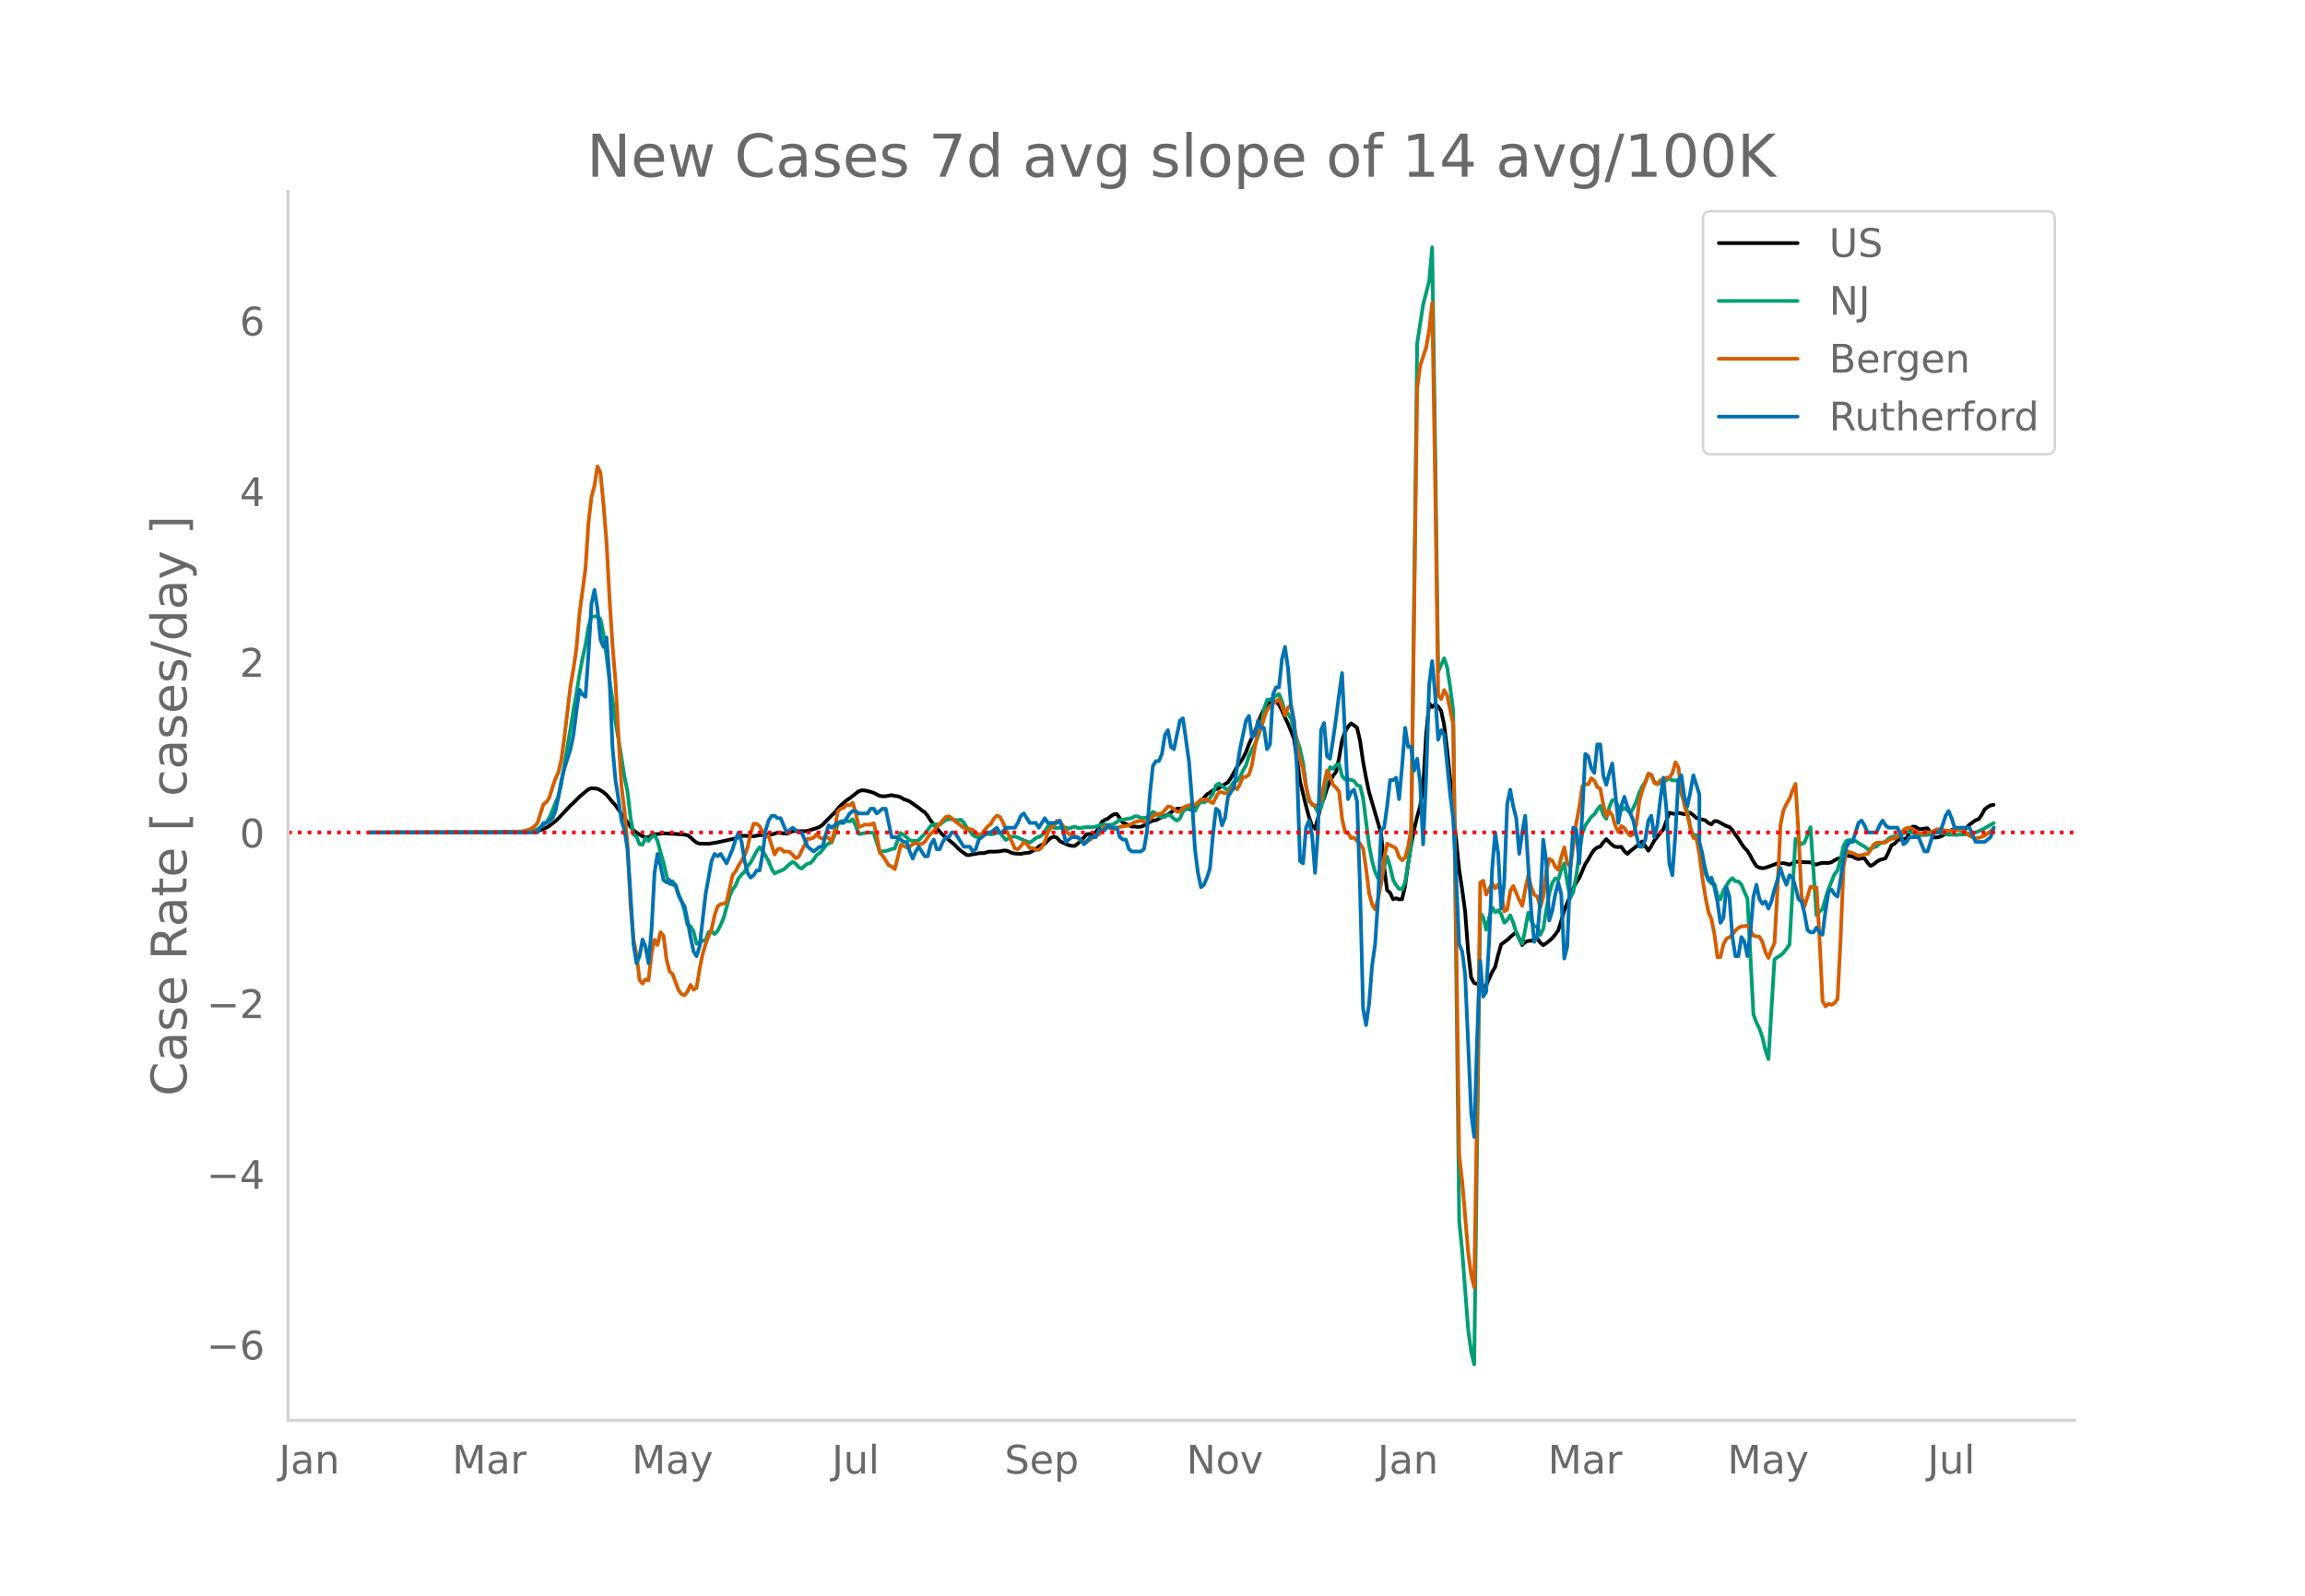 <svg height="864" viewBox="0 0 936 648" width="1248" xmlns="http://www.w3.org/2000/svg" xmlns:xlink="http://www.w3.org/1999/xlink"><defs><style>*{stroke-linecap:butt;stroke-linejoin:round}</style></defs><g id="figure_1"><path d="M0 648h936V0H0z" style="fill:#fff" id="patch_1"/><g id="axes_1"><path d="M117 576.72h725.4V77.76H117z" style="fill:none" id="patch_2"/><path clip-path="url(#pc2968b6a79)" d="m149.973 338.045 60.947-.139 6.095-.325 1.22-.177 1.218-.31 2.438-1.038 1.219-.725 2.438-1.897 1.219-1.119 4.876-5.229 1.219-1.062 2.438-2.495 3.656-3.033 1.22-.4 1.218.044 1.22.176 1.218.566 1.22.823 1.218.998 2.438 2.955 1.219 1.327 2.438 3.54 2.438 3.374 1.219 1.848 1.219 1.415 2.438 1.7 1.219.705 1.219.48 1.219-.067 1.218-.726 1.22-.499 1.218-.044 2.438-.325 4.876.258 3.657.263 1.219.263 1.219.84 1.219 1.195 1.219.96 1.219.398 3.657.08 3.656-.612 7.314-1.597 2.438-.997 1.22-.05 3.656.207 2.438-.47 2.438-.125 1.219-.137 1.219.02 2.438-.757 3.656.398 1.22-.392 1.218-.647 1.22-.045 1.218.122 1.22-.086 1.218.053 1.22-.178 2.437-.703 2.438-.845 1.219-.907 3.657-3.779 1.219-1.077 1.219-1.585 1.219-1.367 2.438-2.144 1.218-.774 3.657-2.853 1.22-.393 1.218.053 1.22.243 2.437.719 2.438 1.24 1.219.172 1.219-.019 2.438-.46 1.219.319 1.219.144 1.219.405 1.219.803 1.219.365 1.219.554 3.656 2.57 1.22.996 1.218.8 1.22 1.481 1.218 1.942 3.657 4.464 1.22 1.292 4.875 4.07 1.219 1.277 1.219 1.088 2.438 1.763 1.219.01 1.219-.331 1.219-.128 1.219-.295 2.437-.08 1.22-.442 1.218-.136 1.22.047 2.437-.147 1.22-.28 1.218-.047 1.22.358 1.218.625 1.219.232 2.438.15 1.219-.259 2.438-.298 2.438-1.33 1.219-1.117 1.219-.72 1.219-.389 1.219-1.336 1.218-1.042 1.22-.524 1.218.422 1.22 1.36 1.218.672 2.438 1.041 1.22.259 1.218.026 1.22-.964 1.218-1.134 2.438-2.666 2.438-.166 1.219-.62 1.219-1.93 1.219-2.299 1.219-.79 1.219-.518 1.219-.995 1.219-.768 1.218-.088 2.438 3.502 3.657 1.573 1.22-.003 1.218.155 1.22-.094 2.437-.95 1.219-1.01 1.219-.526 1.219-.144 2.438-1.279 1.219-.453 1.219-.623 1.219-.758 1.219-1.092 1.219-.46 1.219-.073 2.437.156 1.22-.025 1.218.364 1.22-.499 1.218-1.691 2.438-2.681 1.22-1.393 1.218-.704 1.219-.936 2.438-.928 1.219-.856 2.438-1.46 1.219-1.812 2.438-4.403 2.438-3.627 1.219-2.404 1.218-3.274 1.22-2.731 1.218-2.366 2.438-6.596 1.22-2.411 1.218-1.834 1.22-1.11 1.218-.38 1.22.195 1.218 1.208 1.219 2.392 1.219 2.825 1.219 2.531 2.438 6.038 1.219 8.259 1.219 9.077 2.438 9.987 1.219 4.553 1.219 3.425 1.218 1.311 1.22-4.42 1.218-5.337 1.22-2.67 1.218-3.856 1.22-2.909 1.218-2.32 1.22-1.588 1.218-5.507 1.22-7.228 1.218-3.475 1.219-2.118 1.219-1.363 1.219.787 1.219.991 1.219 5.265 1.219 8.463 1.219 6.614 1.219 5.82 4.875 16.67 1.22 13.526 1.218 9.604 1.22 1.022 1.218 2.64 1.22-.382 1.218.43 1.22-.06 1.218-5.423 1.22-8.835 1.218-7.67 1.219-6.259 1.219-5.262 1.219-4.287 1.219-7.412 1.219-21.401 1.219-12.99 1.219 1.525 1.219-1.15 1.219.94 1.219 1.738 1.219 5.718 1.218 9.996 3.657 36.63 1.22 12.121 1.218 7.966 1.22 9.114 1.218 16.17 1.22 10.58 1.218 2.236 1.219.322 1.219-.522 1.219 1.85 1.219-.723 2.438-5.39 1.219-2.043 1.219-4.998 1.219-4.208 2.438-1.76 1.219-1.167 2.437-2.043 2.438 5.241 1.22-1.182 1.218-.476 1.22-.074 1.218-.587 1.22-.334 1.218 1.648 1.22 1.048 1.218-.77 1.219-.94 1.219-1.088 1.219-1.477 1.219-1.715 1.219-3.824 1.219-4.272 3.657-9 1.219-2.34 1.219-1.749 2.437-5.747 1.22-1.875 1.218-2.18 1.22-1.738 1.218-.96 1.22-.356 1.218-1.69 1.22-1.32 2.437 2.424 1.219.69 1.219.098 1.219-.12 1.219 1.745 1.219 1.168 1.219-1.143 2.438-1.873 2.438-2.049 2.437 3.745 1.22-1.796 1.218-2.313 2.438-3.106 1.22-1.384 2.437-6.787 1.22.315 1.218.146 1.219-.411 2.438.491 2.438-.55 1.219.985 1.219 1.142 3.657.949 1.219 1.07 1.219.582 1.218-1.319 1.22.012 3.656 1.993 1.22.346 1.218 1.269 1.22 1.855 1.218 1.57 1.22 2.061 1.218 1.702 1.219 1.239 1.219 2.005 1.219 2.303 1.219 1.877 1.219.659 1.219.211 1.219-.168 4.876-1.772 2.437-.098 1.22.223 1.218.387 2.438-1.175 1.22-.037 2.437.216 2.438.038 1.219.626 1.219.281 1.219-.44 1.219-.24 2.438.025 1.219-.275 1.219-.784 1.219-.63 1.219-.308 1.219-.604 1.218-.372 2.438.315 1.22.746 1.218.362 1.22-.334 1.218-.038 1.22 1.805 1.218 1.316 1.22-.587 1.218-1.012 1.219-.756 2.438-.706 1.219-2.479 1.219-2.822 1.219-.643 1.219-1.246 1.219-.733 1.219.103 1.219-.266 2.437-4.79 1.22.056 1.218.79 1.22.204 1.218-.282 1.22-.107 1.218 1.745 1.22 2.004 1.218-.042 1.22-.184 1.218-.502 3.657-2.281 1.219-.454 1.219-.039 1.219.482 1.219.215 2.438-2.414 2.438-1.794 1.218-.402 1.22-1.651 1.218-2.297 1.22-1.003 1.218-.663 1.22-.273h0" style="fill:none;stroke:#000;stroke-linecap:round;stroke-width:1.5" id="line2d_1"/><path clip-path="url(#pc2968b6a79)" d="m149.973 338.04 60.947-.098 3.657-.227 1.22-.187 1.218-.32 1.22-.474 2.437-1.772 1.22-1.1 1.218-1.927 1.219-2.787 1.219-3.15 1.219-2.579 1.219-5.418 2.438-14.994 1.219-6.961 1.219-7.783 1.219-6.744 1.219-7.607 1.219-6.45 1.218-5.523 1.22-7.427 1.218-4.138 2.438-.113 1.22 1.152 1.218 6.005 1.22 8.844 1.218 10.066 1.22 7.745 1.218 9.031 1.219 6.939 2.438 15.472 1.219 5.834 1.219 10.564 1.219 6.92 1.219.998 1.219 2.964 1.219.229 1.219-2.771 1.219 1.228 1.218-1.674 1.22-.709 1.218 2.365 1.22 4.64 1.218 4.144 1.22 5.35 1.218 3.367 1.22-1.1 1.218 1.713 1.22 4.112 1.218 2.152 1.219 4.116 1.219 5.699 1.219.51 1.219 2.081 1.219 4.945 1.219-.058 1.219-1.254 1.219.046 1.219-3.434 1.219-.37 1.219 1.186 1.218-1.272 1.22-2.394 1.218-2.86 2.438-8.862 1.22-2.661 1.218-1.716 1.22-2.95 1.218-1.453 1.22-1.133 1.218-2.353 1.219-1.34 2.438-4.659 1.219-1.622 1.219 1.529 1.219 1.946 1.219 2.251 1.219 3.114 1.219 1.837 1.219-.643 2.437-.95 2.438-2.237 1.22-.882 1.218.689 1.22 1.463 1.218.551 1.22-1.138 1.218-.842 1.22-.273 1.218-1.447 1.219-1.837 1.219-.733 1.219-1.397 1.219-1.57 1.219-1.026 1.219-.354 1.219-3.185 1.219-4.385 1.219-1.043 1.219-.125 2.437.19 1.22-.851 1.218 2.56 1.22 3.394 1.218-.124 2.438-.456 2.438.14 2.438 7.61 2.438-.24 1.219-.332 1.219-.494 1.219-.169 1.219-3.493 1.219-2.815 1.219.749 1.219.995 1.219 1.18 1.219.27 1.219.035 1.218-.342 2.438-2.588 2.438-3.177 1.22-.633 1.218-.034 1.22.154 2.437-1.94 1.219-.218 1.219-.09 1.219.335 1.219.125 1.219-.229 1.219 1.169 1.219 1.968 2.438 3.09 1.219.75 1.219.157 2.437-1.276 1.22-.063 1.218.185 1.22-.184 1.218-.503 1.22.05 2.437 2.868 2.438-1.326 1.219-.061 1.219.394 2.438 1.166 2.438.894 1.219-.764 1.219-1.083 1.219-.42 1.219-.683 1.219-1.65 1.219-1.987 1.218-.19 1.22.776 1.218.09 2.438-.252 1.22.114 1.218.406 1.22-.52 1.218-.292 1.22.555 1.218-.018 1.219-.239 1.219-.125 2.438.091 3.657-.997 1.219-.08 2.438.138 1.219-.4 2.437-1.688 1.22-.072 3.656-.673 1.22-.724 1.218.085 1.22.665 1.218-.153 1.219.068 1.219-.94 1.219-1.499 1.219.613 1.219.98 1.219.655 1.219-.24 1.219-.913 1.219.492 1.219 1.242 1.219.744 1.219-.933 1.218-2.721 1.22-1.19 1.218-.233 1.22.404 1.218.762 1.22-2.325 1.218-1.566 1.22.408 1.218-.729 1.22-1.015 1.218-1.841 1.219-3.386 1.219-.737 2.438 2.005 1.219.784 2.438-3.507 1.219-.34 1.219-1.62 1.219-2.549 1.219-2.153 1.218-3.902 1.22-2.54 1.218-2.237 1.22-2.88 1.218-3.985 1.22-7.182 1.218-3.822 1.22-.16 1.218-.574 1.22-.983 1.218-.641 1.219 2.944 1.219 4.703 1.219.335 1.219 2.054 1.219 4.62 2.438 7.687 1.219 5.544 1.219 9.3 1.219 6.38 1.219.936 1.218 1.32 1.22 2.22 1.218-1.93 1.22-5.065 1.218-7.897 1.22-3.527 1.218.733 1.22-1.545 1.218-.38 1.22 4.869 1.218 1.391 1.219-.072 1.219.241 1.219.428 1.219 1.686 1.219.38 1.219 4.99 2.438 19.177 1.219 6.31 1.219 4.445 1.219 2.557 1.218 1.852 1.22-6.567 1.218-4.118 1.22 4.154 1.218 5.257 1.22 2.185 1.218 1.523 1.22.143 1.218-2.89 2.438-15.22 2.438-203.525 2.438-15.837 2.438-9.43 1.219-13.781 1.219 80.61 1.219 91.681 2.438-5.42 1.218 3.734 1.22 8.004 1.218 9.523 2.438 207.19 1.22 12.22 2.437 32.07 1.22 8.83 1.218 5.158 2.438-183.279 1.219 1.648 1.219 5.116 1.219-5.03 1.219-3.941 1.219 1.863 1.219-.76 1.219 1.614 1.219 3.437 1.219-1.049 1.219-1.978 1.219 2.997 1.218 3.991 1.22 2.66 1.218 1.923 1.22-5.904 1.218-6.682 1.22 3.21 1.218 2.311 1.22.118 1.218 3.32 1.22-2.377 1.218-7.803 1.219-6.598 1.219-4.278 1.219-1.905 1.219.59 1.219-4.045 1.219-2.61 1.219 7.867 1.219 6.206 1.219-2.49 1.219-6.626 1.219-9.023 1.218-8.115 1.22-3.243 2.437-3.465 1.22-1.021 1.218-1.953 1.22-1.46 1.218 3.637 1.22 1.557 1.218-4.751 1.219-2.781 1.219-.034 1.219 2.82 1.219 1.356 1.219-1.011 1.219.922 1.219 1.146 1.219-1.998 1.219-2.761 1.219-3.587 1.219-2.494 1.219-1.915 1.218-2.812 1.22.101 1.218 2.884 1.22.916 1.218-.6 1.22-.176 2.437-1.724 1.22.967 1.218-.081 1.219.477 1.219 4.994 2.438 7.258 1.219 6.7 1.219 2.902 1.219-.082 4.876 18.367 1.219 1.3 1.218.155 1.22 4.634 1.218 1.632 1.22-3.587 2.437-3.927 1.22-1.081 1.218 1.224 1.22.145 1.218 1.24 1.219 2.994 1.219 2.655 2.438 47.103 1.219 3.27 1.219 2.505 1.219 3.457 1.219 5.339 1.219 3.533 2.438-40.405 1.219-.997 1.218-.723 1.22-1.023 2.437-3.29 2.438-42.96 1.22.811 1.218 1.35 1.22-.665 2.437-6.248 2.438 35.737 1.219-1.481 1.219-1.003 1.219-4.345 1.219-3.762 2.438-6.048 1.219-1.536 1.219-4.342 1.219-5.597 1.218-2.142 1.22-.276 2.437.378 2.438 1.614 1.22.65 1.218 1.09 1.22-.137 1.218-.602 1.219-.374 1.219-1.095 1.219-.503 1.219-.374 1.219-1.185 1.219-.758 1.219-.133 1.219.037 1.219-.424 1.219-1.007 1.219-.458 1.219.052 2.437.695 2.438.563 2.438-.131 1.22-.15 1.218-.477 1.22-.29 1.218.017 1.219.157 1.219.466 1.219.243 1.219-.038 1.219.074 4.876-.205 1.219-.363 2.438-.36 2.437-1.085 4.876-2.754h0" style="fill:none;stroke:#009e73;stroke-linecap:round;stroke-width:1.5" id="line2d_2"/><path clip-path="url(#pc2968b6a79)" d="m149.973 338.04 53.634-.095 4.876-.133 3.656-.247 2.438-.588 1.22-.53 1.218-.93 1.22-1.233 2.437-7.7 1.22-.872 1.218-1.878 1.219-4.077 1.219-3.585 1.219-2.522 1.219-5.462 1.219-8.97 2.438-20.578 1.219-6.998 1.219-8.478 1.219-13.958 2.437-18.226 1.22-18.624 1.218-10.564 1.22-4.57 1.218-7.852 1.22 2.617 1.218 12.745 1.22 15.077 1.218 22.93 1.22 19.23 1.218 14.585 1.219 22.758 1.219 20.065 1.219 9.71 1.219 13.75 1.219 24.542 1.219 13.977 1.219 6.449 1.219 10.07 1.219 1.536 1.219-1.706 1.219.379 1.218-10.943 1.22-5.52 1.218 2.087 1.22-5.177 1.218 1.46 1.22 9.615 1.218 4.818 1.22 1.137 2.437 6.506 1.219 1.63 1.219.437 1.219-1.517 1.219-2.712 1.219 1.972 1.219-.74 1.219-7.548 1.219-6.03 1.219-4.116 1.219-3.3 1.219-2.826 1.219-5.614 1.218-3.66 1.22-.892 1.218-.19 1.22-.777 2.437-10.753 1.22-1.67 1.218-2.275 2.438-4.078 1.219-3.394 1.219-5.576 1.219-3.964 1.219.057 1.219.91 1.219 2.485 1.219 1.84 1.219-.285 2.438 7.491 1.219-2.124 1.219-.284 1.218 1.232 1.22-.038 1.218.152 1.22 1.195 1.218 1.441 1.22-.645 3.656-7.34 1.22.02 1.218-.417 1.219-1.442 1.219 1.328 1.219.607 1.219-.816 1.219.455 1.219 1.423 1.219-4.59 1.219-7.624 1.219-1.119 1.219-.398 1.219-1.176 1.218.228 1.22-1.12 1.218 4.06 1.22 5.84 1.218-.36 1.22-.664 1.218.095 1.22-.114 1.218-.512 1.22 4.855 1.218 7.018 1.219 1.384 1.219 1.82 1.219 2.05 1.219.473 1.219 1.043 1.219-4.646 1.219-5.273 2.438 1.138 1.219-.341 1.219-1.024 1.219-.398 1.218.379 1.22-.057 1.218-.797 1.22-1.877 1.218-1.555 1.22-1.1 1.218-1.67 1.22-1.023 1.218-1.612 1.219-1.328 1.219-.285 1.219.778 1.219 1.195 3.657 2.693 1.219.569 1.219-.019 1.219.322 2.438 2.2 1.219-.569 1.218-1.63 1.22-1.423 1.218-.986 1.22-2.143 1.218-1.233 1.22.474 1.218 2.124 1.22 2.997 1.218 2.37 2.438 5.33 1.219.398 1.219-1.29 1.219-1.63 1.219.777 1.219 1.65 1.219-.038 1.219.74 1.219-.02 1.219-1.024 1.219-2.294 1.219-3.926 1.218-1.707 1.22-.872 1.218-1.935 1.22.247 1.218 1.706 1.22 2.106 1.218 1.346 1.22.02 1.218.644 1.22.853 1.218 1.176 1.219.588 1.219-.664 1.219-.246 2.438-2.03 1.219-.208 1.219-1.935 1.219-1.479 2.438 1.005 1.219.171 2.437-.872 2.438-.36 1.22-.266 2.437-1.309 2.438-.607 1.22.455 1.218.19 2.438-2.465 1.219-.645 1.219-.285 1.219-.151 2.438-2.845 1.219.227 1.219.854 1.219 1.1 1.219-.02 1.218-1.63 1.22-.588 1.218-.342 1.22-.512 1.218.323 2.438-2.181 2.438-.114 1.22.891 1.218.664 1.219-2.446 1.219-2.03 1.219.076 1.219.398 1.219-.018 1.219-1.821 1.219-.607 1.219.815 1.219-2.143 1.219-2.882 1.219-.02 1.218-.948 1.22-3.944 1.218-7.606 1.22-5.5 1.218-1.687 1.22-4.21 1.218-3.244 1.22-1.555 3.656-2.902 1.219 3.035 1.219 3.66 1.219-3.319 1.219-.796 1.219 7.055 1.219 9.862 1.219 4.95 1.219 4.134 1.219 7.245 1.219 4.78 1.219 2.389 1.218.208 1.22-.17 1.218-2.428 1.22-6.145 1.218-5.443 1.22 2.295 1.218 3.566 1.22 1.119 1.218 1.574 1.22 11.113 1.218 5.425 1.219.398 1.219 1.953 1.219-.19 1.219 1.442 1.219 1.119 1.219 1.896 1.219 8.307 1.219 9.9 1.219 4.438 1.219 2.086 1.219-4.532 1.218-6.202 1.22-10.298 1.218-5.747 1.22.74 1.218.493 1.22.853 1.218 3.49 1.22 1.214 1.218-1.1 1.22-4.514 1.218-7.358 2.438-178.692 1.219-9.199 2.438-7.396 1.219-7.017 1.219-11.02 1.219 73.681 1.219 85.648 1.219 1.48 1.219-3.623 1.218 2.238 2.438 11.72 2.438 174.937 1.22 10.602 2.437 29.055 1.22 8.933 1.218 5.082 1.219-77.568 1.219-86.786 1.219-.815 1.219 5.651 2.438-4.532 1.219 1.991 1.219-1.593 1.219 3.622 1.219 7.302 1.219-.74 1.219-7.529 1.219-1.991 2.437 5.69 1.22 2.332 1.218-6.695 1.22-5.632 1.218 4.798 1.22 3.091 1.218.664 1.22 4.362 1.218-4.305 1.219-10.26 1.219-5.064 1.219.664 1.219 2.56 1.219 1.233 1.219-5.235 1.219-3.926 1.219 6.316 1.219 1.859 2.438-18.15 1.219-6.43 1.218-8.401 1.22-.873 1.218.095 1.22-2.484 1.218 1.043 1.22 2.56 1.218.683 1.22 6.486 1.218 4.647 1.22-2.049 1.218 1.783 1.219 4.21 1.219 2.504 1.219-2.447 1.219.797 1.219 1.915 1.219 1.214 1.219-.569 1.219-4.115 1.219-9.37 1.219-4.513 1.219-3.091 1.218-3.604 1.22.55 1.218 3.395 1.22.303 1.218-1.517 1.22.209 1.218-1.214 1.22-.076 1.218-1.783 1.22-4.419 1.218 2.01 1.219 9.313 1.219 6.24 1.219 3.906 1.219 5.235 1.219 4.02 1.219.228 1.219 6.486 1.219 9.654 1.219 7.624 1.219 6.087 1.219 2.864 1.218 6.183 1.22 9.312 1.218-.076 1.22-5.158 1.218-2.333 1.22-.55 1.218-1.024 1.22-1.707 1.218-1.138 1.22-.531 1.218-.095 1.219-.247 2.438 4.173 2.438.398 1.219 2.067 1.219 4.249 1.219 2.275 1.219-3.394 1.219-2.693 1.219-21.697 1.218-26.286 1.22-5.955 1.218-2.541 1.22-2.049 1.218-3.394 1.22-2.694 1.218 19.971 1.22 25.698 1.218 4.097 2.438-8.023 1.219.323 1.219.057 1.219 20.463 1.219 25.547 1.219 2.238 1.219-1.081 1.219.417 1.219-.664 1.219-1.726 1.219-23.934 1.219-29.852 1.218-6.41 1.22.702 1.218.284 2.438 1.081 1.22-.208 1.218-.418 1.22-.057 1.218-1.63 1.22-2.163 1.218-.815 1.219-.057 1.219.095 1.219-.17 1.219-.892 1.219-.588 1.219-.152 1.219-.702 1.219-1.27 1.219-1.442 1.219-.74 1.219-.189 1.218.588 1.22.872 1.218.55 1.22.38 1.218-.038 1.22-.436 1.218-.095 1.22-.474 1.218-.664 1.22-.057 2.437.55 1.219.095 1.219-.076 1.219-.247 3.657.266 1.219.967 1.219 1.195 1.219.588 1.219.322 1.218-.133 2.438-.91 3.657-2.826h0" style="fill:none;stroke:#d55e00;stroke-linecap:round;stroke-width:1.5" id="line2d_3"/><path clip-path="url(#pc2968b6a79)" d="M149.973 338.04h68.261l2.438-3.864h1.22l2.437-1.932 1.219-2.898 1.219-5.796 1.219-6.761 1.219-4.83 2.438-7.727 1.219-5.796 1.219-9.66 1.219-8.693 1.219 1.932 1.218.966 1.22-17.387 1.218-20.285 1.22-5.795 1.218 7.727 1.22 12.557 1.218 2.898 1.22-3.864 1.218 16.421 1.22 28.013 1.218 13.523 1.219 7.727 1.219 8.694 1.219 3.863 1.219 7.728 1.219 18.353 1.219 20.285 1.219 7.727 1.219-2.898 1.219-6.761 1.219 2.897 1.219 6.762 1.218-13.523 1.22-23.183 1.218-7.727 1.22 4.83 1.218 5.795 1.22.966 1.218-.966 1.22 1.932h1.218l1.22 3.864 1.218 2.898 1.219 1.932 1.219 5.795 1.219 6.762 1.219 5.795 1.219 1.932 1.219-3.864 2.438-21.25 2.438-13.523 1.219-2.898 1.218.966 1.22-.966 2.437 3.864 2.438-5.796 1.22-3.864 1.218-2.898 1.22 3.864 1.218 7.728 1.219 4.83 1.219 1.931 1.219-.966 1.219-1.932h1.219l1.219-6.761 1.219-9.66 1.219-3.863 1.219-1.932h1.219l1.219.966h1.219l2.437 5.795 2.438-1.931 2.438 1.931h1.22l2.437 5.796 2.438 1.932 2.438-1.932h1.219l1.219-4.83 1.219-3.863 1.219.966 2.438-1.932h2.438l2.437-3.864 1.22-.966h1.218l1.22.966h3.656l1.22-1.932h1.218l1.22 1.932 2.437-1.932h1.219l2.438 11.591h2.438l2.438 1.932h1.219l1.219 3.864 1.219 2.898 1.219-2.898 1.218-1.932 2.438 3.864h1.22l1.218-4.83 1.22-1.932 1.218 3.864h1.22l1.218-2.898 1.219-1.932h1.219l1.219-1.932h1.219l3.657 5.796h2.438l1.219 1.932 1.219-.966 1.219-3.864 3.656-2.898h1.22l2.437-1.931 1.22 1.931h1.218l1.22-1.931h3.656l1.219-1.932 1.219-2.898 1.219-.966 2.438 3.864h2.438l1.219 1.932 2.438-3.864 1.219 1.932h3.656l1.22-.966 1.218 3.863 1.22 4.83 2.437-1.932h2.438l1.219.966 1.219 1.932 1.219-.966 1.219-1.932h2.438l1.219-2.898h2.438l1.219-1.931 1.219.966h2.437l1.22 3.863 1.218.966h1.22l1.218 3.864 1.22.966h3.656l1.22-.966 1.218-6.762 1.219-15.455 1.219-11.59 1.219-1.933h1.219l1.219-2.898 1.219-7.727 1.219-1.932 1.219 6.762 1.219.966 2.438-11.592 1.218-.966 2.438 17.387 1.22 15.455 1.218 20.285 1.22 9.66 1.218 5.795 1.22-.966 1.218-2.898 1.22-3.863 1.218-13.524 1.219-10.625 1.219.966 1.219 5.796 1.219-2.898 1.219-8.694 2.438-3.863 2.438-15.455 2.438-11.592 1.218-1.932 1.22 8.694 1.218-.966 1.22-5.796 1.218 2.898h1.22l1.218 8.694 1.22-1.932 1.218-20.285 1.22-2.898h1.218l1.219-11.591 1.219-4.83 1.219 8.694 1.219 15.455 1.219 5.795 1.219 20.285 1.219 36.706 1.219.966 1.219-14.49 1.219-2.897 1.219 5.795 1.218 15.455 1.22-17.387 1.218-40.569 1.22-2.898 1.218 13.523 1.22.966 1.218-7.727 1.22-8.694 1.218-9.659 1.22-8.693 2.437 51.194 1.219-2.898 1.219-.965 1.219 4.83 1.219 35.739 1.219 48.297 1.219 6.761 1.219-8.693 1.219-15.455 1.219-8.693 1.219-18.353 1.218-28.013 1.22-.965 1.218-8.694 1.22-10.625h1.218l1.22-.966 1.218 8.693 1.22-13.523 1.218-15.455 1.22 7.728h1.218l1.219 9.659 1.219-4.83 1.219 9.66 1.219 25.114 1.219-27.046 1.219-37.672 1.219-9.66 1.219 13.524 1.219 18.353 1.219-3.864 1.219 1.932 2.437 24.148 1.22 9.66 1.218 24.148 1.22 27.047 1.218 2.897 1.22 9.66 2.437 56.024 1.22 9.66 1.218-40.57 1.219-30.91 1.219 14.49 1.219-1.933 1.219-21.25 1.219-28.978 1.219-14.49 1.219 8.694 1.219 22.216 1.219-10.625 1.219-31.876 1.219-5.795 1.219 6.761 1.218 4.83 1.22 14.489 1.218-8.694 1.22-6.761 1.218 20.285 1.22 18.352 1.218 12.558 1.22-1.932 1.218-14.49 1.22-25.114 1.218 8.694 1.219 24.148 1.219-3.864 1.219-6.761 1.219-4.83 1.219 4.83 1.219 26.08 1.219-4.83 1.219-30.91 1.219-17.386 1.219.965 1.219 13.524 1.218-20.285 1.22-24.149 1.218.966 1.22 4.83 1.218 1.932 1.22-11.591h1.218l1.22 12.557 1.218 3.864 1.22-4.83 1.218-3.864 2.438 24.149 1.219-6.762 1.219-3.864 1.219 3.864 2.438 5.796 1.219 5.795 1.219 4.83h1.219l1.219-2.898 1.218-7.727 1.22-1.932 1.218 8.693 1.22-4.83 1.218-10.625 1.22-8.693 1.218 12.557 1.22 22.217 1.218 4.83 1.22-16.422 1.218-22.216 1.219-1.932 1.219 8.693 1.219 3.864 1.219-5.796 1.219-6.761 2.438 7.727v19.32l1.219 4.829 1.219 7.727 1.219 2.898 1.219-.966 1.218 3.864 1.22 5.796 1.218 8.693 1.22-1.932 1.218-12.557 1.22 3.864 1.218 16.42 1.22 7.728h1.218l1.22-7.727 1.218 1.932 1.219 5.795 1.219-9.66 1.219-14.488 1.219-4.83 1.219 5.796 1.219 1.932 1.219-.966 1.219 2.897 1.219-2.897 1.219-4.83 1.219-3.864 1.218-4.83 1.22 3.864 1.218 2.898 1.22-3.864 1.218.966 1.22 3.864 1.218 4.83 1.22.966 1.218 4.83 1.22 6.76 1.218.967h1.219l1.219-1.932 1.219 1.932 1.219.966 1.219-9.66 1.219-7.727 1.219-.966 1.219 1.932 1.219.966 1.219-6.762 1.219-8.693 1.218-4.83 1.22-1.932h1.218l2.438-7.727 1.22-.966 1.218 1.932 1.22 2.897h3.656l1.219-2.897 1.219-1.932 1.219 1.932 1.219.966h3.657l1.219 2.897 1.219 3.864 1.219-.966 1.219-1.932h3.656l2.438 5.796h1.22l2.437-7.728h2.438l1.219-2.897 1.219-3.864 1.219-1.932 1.219 2.898 1.219 3.864h6.095l2.438 5.795h3.656l2.438-1.932 1.22-3.863h0" style="fill:none;stroke:#0072b2;stroke-linecap:round;stroke-width:1.5" id="line2d_4"/><path clip-path="url(#pc2968b6a79)" d="M117 338.04h725.4" style="fill:none;stroke:red;stroke-dasharray:1.5,2.475;stroke-dashoffset:0;stroke-width:1.5" id="line2d_5"/><path d="M117 576.72V77.76" style="fill:none;stroke:#d3d3d3;stroke-linecap:square;stroke-linejoin:miter;stroke-width:1.25" id="patch_3"/><path d="M117 576.72h725.4" style="fill:none;stroke:#d3d3d3;stroke-linecap:square;stroke-linejoin:miter;stroke-width:1.25" id="patch_4"/><g id="matplotlib.axis_1"><g id="xtick_1"><g style="fill:#696969" transform="matrix(.16 0 0 -.16 113.261 598.378)" id="text_1"><defs><path d="M9.813 72.906h9.859V5.078q0-13.187-5-19.14-5-5.954-16.094-5.954h-3.75v8.297h3.078q6.531 0 9.219 3.672Q9.813-4.39 9.813 5.078z" id="DejaVuSans-74"/><path d="M34.281 27.484q-10.89 0-15.093-2.484-4.204-2.484-4.204-8.5 0-4.781 3.157-7.594 3.156-2.797 8.562-2.797 7.485 0 12 5.297 4.516 5.297 4.516 14.078v2zm17.922 3.72V0H43.22v8.297Q40.14 3.328 35.547.953q-4.594-2.375-11.234-2.375-8.391 0-13.36 4.719Q6 8.016 6 15.922q0 9.219 6.172 13.906 6.187 4.688 18.437 4.688h12.61v.89q0 6.203-4.078 9.594-4.078 3.39-11.453 3.39-4.688 0-9.141-1.124-4.438-1.125-8.531-3.375v8.312q4.921 1.906 9.562 2.844 4.64.953 9.031.953 11.875 0 17.735-6.156 5.86-6.14 5.86-18.64z" id="DejaVuSans-97"/><path d="M54.89 33.016V0h-8.984v32.719q0 7.765-3.031 11.61-3.031 3.858-9.078 3.858-7.281 0-11.484-4.64-4.204-4.625-4.204-12.64V0H9.08v54.688h9.03v-8.5q3.235 4.937 7.594 7.374Q30.078 56 35.797 56q9.422 0 14.25-5.828 4.844-5.828 4.844-17.156z" id="DejaVuSans-110"/></defs><use xlink:href="#DejaVuSans-74"/><use x="29.492" xlink:href="#DejaVuSans-97"/><use x="90.771" xlink:href="#DejaVuSans-110"/></g></g><g id="xtick_2"><g style="fill:#696969" transform="matrix(.16 0 0 -.16 183.637 598.378)" id="text_2"><defs><path d="M9.813 72.906h14.703l18.593-49.61 18.703 49.61h14.704V0H66.89v64.016l-18.797-50h-9.907l-18.796 50V0H9.813z" id="DejaVuSans-77"/><path d="M41.11 46.297q-1.516.875-3.297 1.281Q36.03 48 33.89 48q-7.625 0-11.703-4.953-4.079-4.953-4.079-14.234V0H9.08v54.688h9.03v-8.5q2.844 4.984 7.375 7.39Q30.031 56 36.531 56q.922 0 2.047-.125 1.125-.11 2.484-.36z" id="DejaVuSans-114"/></defs><use xlink:href="#DejaVuSans-77"/><use x="86.279" xlink:href="#DejaVuSans-97"/><use x="147.559" xlink:href="#DejaVuSans-114"/></g></g><g id="xtick_3"><g style="fill:#696969" transform="matrix(.16 0 0 -.16 256.547 598.378)" id="text_3"><defs><path d="M32.172-5.078q-3.797-9.766-7.422-12.735-3.61-2.984-9.656-2.984H7.906v7.516h5.282q3.703 0 5.75 1.765Q21-9.766 23.483-3.219l1.61 4.094-22.11 53.813H12.5l17.094-42.766 17.093 42.766h9.516z" id="DejaVuSans-121"/></defs><use xlink:href="#DejaVuSans-77"/><use x="86.279" xlink:href="#DejaVuSans-97"/><use x="147.559" xlink:href="#DejaVuSans-121"/></g></g><g id="xtick_4"><g style="fill:#696969" transform="matrix(.16 0 0 -.16 337.79 598.378)" id="text_4"><defs><path d="M8.5 21.578v33.11h8.984V21.922q0-7.766 3.016-11.656 3.031-3.875 9.094-3.875 7.265 0 11.484 4.64 4.234 4.64 4.234 12.656v31h8.985V0h-8.984v8.406Q42.047 3.422 37.718 1q-4.313-2.422-10.032-2.422-9.421 0-14.312 5.86Q8.5 10.296 8.5 21.578zM31.11 56z" id="DejaVuSans-117"/><path d="M9.422 75.984h8.984V0H9.422z" id="DejaVuSans-108"/></defs><use xlink:href="#DejaVuSans-74"/><use x="29.492" xlink:href="#DejaVuSans-117"/><use x="92.871" xlink:href="#DejaVuSans-108"/></g></g><g id="xtick_5"><g style="fill:#696969" transform="matrix(.16 0 0 -.16 407.939 598.378)" id="text_5"><defs><path d="M53.516 70.516V60.89q-5.61 2.687-10.594 4-4.984 1.328-9.625 1.328-8.047 0-12.422-3.125t-4.375-8.89q0-4.845 2.906-7.313 2.907-2.453 11.016-3.97l5.953-1.218q11.031-2.11 16.281-7.406 5.25-5.297 5.25-14.172 0-10.61-7.11-16.078-7.093-5.469-20.812-5.469-5.172 0-11.015 1.172Q13.14.922 6.89 3.219v10.156q6-3.36 11.765-5.078 5.766-1.703 11.328-1.703 8.438 0 13.032 3.312 4.593 3.328 4.593 9.485 0 5.359-3.297 8.39-3.296 3.032-10.812 4.547L27.484 33.5q-11.03 2.188-15.968 6.875-4.922 4.688-4.922 13.047 0 9.672 6.812 15.234 6.813 5.563 18.766 5.563 5.14 0 10.453-.938 5.328-.922 10.89-2.765z" id="DejaVuSans-83"/><path d="M56.203 29.594v-4.39H14.891q.593-9.282 5.593-14.142 5-4.859 13.938-4.859 5.172 0 10.031 1.266 4.86 1.265 9.656 3.812v-8.5Q49.266.734 44.187-.344 39.11-1.422 33.892-1.422q-13.094 0-20.735 7.61-7.64 7.625-7.64 20.625 0 13.421 7.25 21.296Q20.016 56 32.328 56q11.031 0 17.453-7.11 6.422-7.093 6.422-19.296zm-8.984 2.64q-.094 7.36-4.125 11.75-4.032 4.407-10.672 4.407-7.516 0-12.031-4.25-4.516-4.25-5.203-11.97z" id="DejaVuSans-101"/><path d="M18.11 8.203v-29H9.077v75.484h9.031v-8.296q2.844 4.875 7.157 7.234Q29.594 56 35.594 56q9.968 0 16.187-7.906 6.235-7.907 6.235-20.797T51.78 6.484q-6.218-7.906-16.187-7.906-6 0-10.328 2.375-4.313 2.375-7.157 7.25zm30.578 19.094q0 9.906-4.079 15.547-4.078 5.64-11.203 5.64-7.14 0-11.218-5.64-4.079-5.64-4.079-15.547 0-9.906 4.078-15.547 4.079-5.64 11.22-5.64 7.124 0 11.202 5.64t4.078 15.547z" id="DejaVuSans-112"/></defs><use xlink:href="#DejaVuSans-83"/><use x="63.477" xlink:href="#DejaVuSans-101"/><use x="125" xlink:href="#DejaVuSans-112"/></g></g><g id="xtick_6"><g style="fill:#696969" transform="matrix(.16 0 0 -.16 481.76 598.378)" id="text_6"><defs><path d="M9.813 72.906h13.28l32.329-60.984v60.984h9.562V0h-13.28L19.39 60.984V0H9.813z" id="DejaVuSans-78"/><path d="M30.61 48.39q-7.22 0-11.422-5.64-4.204-5.64-4.204-15.453 0-9.813 4.172-15.453 4.188-5.64 11.453-5.64 7.188 0 11.375 5.655 4.203 5.672 4.203 15.438 0 9.719-4.203 15.406-4.187 5.688-11.375 5.688zm0 7.61q11.718 0 18.406-7.625 6.703-7.61 6.703-21.078 0-13.422-6.703-21.078-6.688-7.64-18.407-7.64-11.765 0-18.437 7.64-6.656 7.656-6.656 21.078 0 13.469 6.656 21.078Q18.844 56 30.609 56z" id="DejaVuSans-111"/><path d="M2.984 54.688H12.5L29.594 8.797l17.093 45.89h9.516L35.687 0H23.485z" id="DejaVuSans-118"/></defs><use xlink:href="#DejaVuSans-78"/><use x="74.805" xlink:href="#DejaVuSans-111"/><use x="135.986" xlink:href="#DejaVuSans-118"/></g></g><g id="xtick_7"><g style="fill:#696969" transform="matrix(.16 0 0 -.16 559.399 598.378)" id="text_7"><use xlink:href="#DejaVuSans-74"/><use x="29.492" xlink:href="#DejaVuSans-97"/><use x="90.771" xlink:href="#DejaVuSans-110"/></g></g><g id="xtick_8"><g style="fill:#696969" transform="matrix(.16 0 0 -.16 628.556 598.378)" id="text_8"><use xlink:href="#DejaVuSans-77"/><use x="86.279" xlink:href="#DejaVuSans-97"/><use x="147.559" xlink:href="#DejaVuSans-114"/></g></g><g id="xtick_9"><g style="fill:#696969" transform="matrix(.16 0 0 -.16 701.466 598.378)" id="text_9"><use xlink:href="#DejaVuSans-77"/><use x="86.279" xlink:href="#DejaVuSans-97"/><use x="147.559" xlink:href="#DejaVuSans-121"/></g></g><g id="xtick_10"><g style="fill:#696969" transform="matrix(.16 0 0 -.16 782.71 598.378)" id="text_10"><use xlink:href="#DejaVuSans-74"/><use x="29.492" xlink:href="#DejaVuSans-117"/><use x="92.871" xlink:href="#DejaVuSans-108"/></g></g></g><g id="matplotlib.axis_2"><g id="ytick_1"><g style="fill:#696969" transform="matrix(.16 0 0 -.16 83.912 552.03)" id="text_11"><defs><path d="M10.594 35.5h62.593v-8.297H10.594z" id="DejaVuSans-8722"/><path d="M33.016 40.375q-6.641 0-10.532-4.547-3.875-4.531-3.875-12.437 0-7.86 3.875-12.438 3.891-4.562 10.532-4.562 6.64 0 10.515 4.562 3.875 4.578 3.875 12.438 0 7.906-3.875 12.437-3.875 4.547-10.515 4.547zm19.578 30.922v-8.984q-3.719 1.75-7.5 2.671-3.782.938-7.5.938-9.766 0-14.922-6.594-5.14-6.594-5.875-19.922 2.875 4.25 7.219 6.516 4.359 2.266 9.578 2.266 10.984 0 17.36-6.672 6.374-6.657 6.374-18.125 0-11.235-6.64-18.032-6.641-6.78-17.672-6.78-12.657 0-19.344 9.687-6.688 9.703-6.688 28.109 0 17.281 8.204 27.563 8.203 10.28 22.015 10.28 3.719 0 7.5-.734t7.89-2.187z" id="DejaVuSans-54"/></defs><use xlink:href="#DejaVuSans-8722"/><use x="83.789" xlink:href="#DejaVuSans-54"/></g></g><g id="ytick_2"><g style="fill:#696969" transform="matrix(.16 0 0 -.16 83.912 482.726)" id="text_12"><defs><path d="M37.797 64.313 12.89 25.39h24.906zm-2.594 8.593H47.61V25.391h10.407v-8.203H47.609V0h-9.812v17.188H4.89v9.515z" id="DejaVuSans-52"/></defs><use xlink:href="#DejaVuSans-8722"/><use x="83.789" xlink:href="#DejaVuSans-52"/></g></g><g id="ytick_3"><g style="fill:#696969" transform="matrix(.16 0 0 -.16 83.912 413.422)" id="text_13"><defs><path d="M19.188 8.297h34.421V0H7.33v8.297q5.609 5.812 15.296 15.594 9.703 9.797 12.188 12.64 4.734 5.313 6.609 9 1.89 3.688 1.89 7.25 0 5.813-4.078 9.469-4.078 3.672-10.625 3.672-4.64 0-9.797-1.61-5.14-1.609-11-4.89v9.969Q13.767 71.78 18.938 73q5.188 1.219 9.485 1.219 11.328 0 18.062-5.672 6.735-5.656 6.735-15.125 0-4.5-1.688-8.531-1.672-4.016-6.125-9.485-1.218-1.422-7.765-8.187-6.532-6.766-18.453-18.922z" id="DejaVuSans-50"/></defs><use xlink:href="#DejaVuSans-8722"/><use x="83.789" xlink:href="#DejaVuSans-50"/></g></g><g id="ytick_4"><g style="fill:#696969" transform="matrix(.16 0 0 -.16 97.32 344.118)" id="text_14"><defs><path d="M31.781 66.406q-7.61 0-11.453-7.5Q16.5 51.422 16.5 36.375q0-14.984 3.828-22.484 3.844-7.5 11.453-7.5 7.672 0 11.5 7.5 3.844 7.5 3.844 22.484 0 15.047-3.844 22.531-3.828 7.5-11.5 7.5zm0 7.813q12.266 0 18.735-9.703 6.468-9.688 6.468-28.141 0-18.406-6.468-28.11-6.47-9.687-18.735-9.687-12.25 0-18.718 9.688-6.47 9.703-6.47 28.109 0 18.453 6.47 28.14Q19.53 74.22 31.78 74.22z" id="DejaVuSans-48"/></defs><use xlink:href="#DejaVuSans-48"/></g></g><g id="ytick_5"><use xlink:href="#DejaVuSans-50" style="fill:#696969" transform="matrix(.16 0 0 -.16 97.32 274.814)" id="text_15"/></g><g id="ytick_6"><use xlink:href="#DejaVuSans-52" style="fill:#696969" transform="matrix(.16 0 0 -.16 97.32 205.51)" id="text_16"/></g><g id="ytick_7"><use xlink:href="#DejaVuSans-54" style="fill:#696969" transform="matrix(.16 0 0 -.16 97.32 136.206)" id="text_17"/></g><g style="fill:#696969" transform="matrix(0 -.2 -.2 0 75.753 445.117)" id="text_18"><defs><path d="M64.406 67.281v-10.39q-4.984 4.64-10.625 6.922-5.64 2.296-11.984 2.296-12.5 0-19.14-7.64-6.641-7.64-6.641-22.094 0-14.406 6.64-22.047 6.64-7.64 19.14-7.64 6.345 0 11.985 2.296 5.64 2.297 10.625 6.938V5.609Q59.234 2.094 53.437.33q-5.78-1.75-12.218-1.75-16.563 0-26.094 10.124-9.516 10.14-9.516 27.672 0 17.578 9.516 27.703 9.531 10.14 26.094 10.14 6.531 0 12.312-1.734 5.797-1.734 10.875-5.203z" id="DejaVuSans-67"/><path d="M44.281 53.078v-8.5q-3.797 1.953-7.906 2.922-4.094.984-8.5.984-6.688 0-10.031-2.047-3.344-2.046-3.344-6.156 0-3.125 2.39-4.906 2.391-1.781 9.626-3.39l3.078-.688q9.562-2.047 13.593-5.781 4.032-3.735 4.032-10.422 0-7.625-6.032-12.078-6.03-4.438-16.578-4.438-4.39 0-9.156.86Q10.688.296 5.422 2v9.281q4.984-2.594 9.812-3.89 4.829-1.282 9.579-1.282 6.343 0 9.75 2.172 3.421 2.172 3.421 6.125 0 3.656-2.468 5.61-2.453 1.953-10.813 3.765l-3.125.735q-8.344 1.75-12.062 5.39-3.704 3.64-3.704 9.985 0 7.718 5.47 11.906Q16.75 56 26.811 56q4.97 0 9.36-.734 4.406-.72 8.11-2.188z" id="DejaVuSans-115"/><path d="M44.39 34.188q3.172-1.079 6.172-4.594 3-3.516 6.032-9.672L66.609 0H56l-9.313 18.703q-3.624 7.328-7.015 9.719-3.39 2.39-9.25 2.39h-10.75V0h-9.86v72.906h22.266q12.5 0 18.656-5.234 6.157-5.219 6.157-15.766 0-6.89-3.203-11.437-3.204-4.532-9.297-6.282zM19.673 64.797V38.922h12.406q7.125 0 10.766 3.297 3.64 3.297 3.64 9.687 0 6.39-3.64 9.64-3.64 3.25-10.766 3.25z" id="DejaVuSans-82"/><path d="M18.313 70.219V54.688h18.5v-6.985h-18.5V18.016q0-6.688 1.828-8.594 1.828-1.906 7.453-1.906h9.218V0h-9.218q-10.407 0-14.36 3.875-3.953 3.89-3.953 14.14v29.688H2.687v6.984h6.594V70.22z" id="DejaVuSans-116"/><path d="M8.594 75.984h20.703V69H17.578V-6.203h11.719v-6.984H8.594z" id="DejaVuSans-91"/><path d="M48.781 52.594v-8.407q-3.812 2.11-7.64 3.157-3.828 1.047-7.735 1.047-8.75 0-13.593-5.547-4.829-5.532-4.829-15.547 0-10.016 4.829-15.563 4.843-5.53 13.593-5.53 3.907 0 7.735 1.046 3.828 1.047 7.64 3.156V2.094Q45.016.344 40.984-.531q-4.015-.89-8.562-.89-12.36 0-19.64 7.765-7.266 7.765-7.266 20.953 0 13.375 7.343 21.031Q20.22 56 33.016 56q4.14 0 8.093-.86 3.953-.843 7.672-2.546z" id="DejaVuSans-99"/><path d="M25.39 72.906h8.297L8.297-9.28H0z" id="DejaVuSans-47"/><path d="M45.406 46.39v29.594h8.985V0h-8.985v8.203Q42.578 3.328 38.25.953q-4.313-2.375-10.375-2.375-9.906 0-16.14 7.906-6.22 7.922-6.22 20.813 0 12.89 6.22 20.797Q17.968 56 27.874 56q6.063 0 10.375-2.375 4.328-2.36 7.156-7.234zm-30.61-19.093q0-9.906 4.079-15.547 4.078-5.64 11.203-5.64 7.125 0 11.219 5.64 4.11 5.64 4.11 15.547 0 9.906-4.11 15.547-4.094 5.64-11.219 5.64-7.125 0-11.203-5.64-4.078-5.64-4.078-15.547z" id="DejaVuSans-100"/><path d="M30.422 75.984v-89.171H9.719v6.984H21.39V69H9.719v6.984z" id="DejaVuSans-93"/></defs><use xlink:href="#DejaVuSans-67"/><use x="69.824" xlink:href="#DejaVuSans-97"/><use x="131.104" xlink:href="#DejaVuSans-115"/><use x="183.203" xlink:href="#DejaVuSans-101"/><use x="244.727" xlink:href="#DejaVuSans-32"/><use x="276.514" xlink:href="#DejaVuSans-82"/><use x="343.746" xlink:href="#DejaVuSans-97"/><use x="405.025" xlink:href="#DejaVuSans-116"/><use x="444.234" xlink:href="#DejaVuSans-101"/><use x="505.758" xlink:href="#DejaVuSans-32"/><use x="537.545" xlink:href="#DejaVuSans-91"/><use x="576.559" xlink:href="#DejaVuSans-32"/><use x="608.346" xlink:href="#DejaVuSans-99"/><use x="663.326" xlink:href="#DejaVuSans-97"/><use x="724.605" xlink:href="#DejaVuSans-115"/><use x="776.705" xlink:href="#DejaVuSans-101"/><use x="838.229" xlink:href="#DejaVuSans-115"/><use x="890.328" xlink:href="#DejaVuSans-47"/><use x="924.02" xlink:href="#DejaVuSans-100"/><use x="987.496" xlink:href="#DejaVuSans-97"/><use x="1048.775" xlink:href="#DejaVuSans-121"/><use x="1107.955" xlink:href="#DejaVuSans-32"/><use x="1139.742" xlink:href="#DejaVuSans-93"/></g></g><g style="fill:#696969" transform="matrix(.24 0 0 -.24 238.224 71.76)" id="text_19"><defs><path d="M4.203 54.688h8.985l11.234-42.672 11.172 42.672h10.593l11.235-42.672 11.187 42.672h8.985L63.28 0H52.688L40.922 44.828 29.109 0H18.5z" id="DejaVuSans-119"/><path d="M8.203 72.906h46.875v-4.203L28.61 0H18.312L43.22 64.594H8.203z" id="DejaVuSans-55"/><path d="M45.406 27.984q0 9.766-4.031 15.125-4.016 5.375-11.297 5.375-7.219 0-11.25-5.375-4.031-5.359-4.031-15.125 0-9.718 4.031-15.093t11.25-5.375q7.281 0 11.297 5.375 4.031 5.375 4.031 15.093zm8.985-21.203q0-13.953-6.203-20.765Q42-20.797 29.203-20.797q-4.734 0-8.937.703-4.203.703-8.157 2.172v8.735q3.954-2.141 7.813-3.157 3.86-1.031 7.86-1.031 8.843 0 13.234 4.61 4.39 4.609 4.39 13.937v4.453q-2.781-4.844-7.125-7.234Q33.938 0 27.875 0 17.828 0 11.672 7.656q-6.156 7.672-6.156 20.328 0 12.688 6.156 20.344Q17.828 56 27.875 56q6.063 0 10.406-2.39 4.344-2.391 7.125-7.22v8.297h8.985z" id="DejaVuSans-103"/><path d="M37.11 75.984V68.5h-8.594q-4.828 0-6.72-1.953-1.874-1.953-1.874-7.031v-4.828h14.797v-6.985H19.922V0H10.89v47.703H2.297v6.984h8.594V58.5q0 9.125 4.25 13.297 4.25 4.187 13.468 4.187z" id="DejaVuSans-102"/><path d="M12.406 8.297h16.11v55.625l-17.532-3.516v8.985l17.438 3.515h9.86V8.296H54.39V0H12.406z" id="DejaVuSans-49"/><path d="M9.813 72.906h9.859V42.094L52.39 72.906h12.703L28.906 38.922 67.672 0H54.688L19.672 35.11V0h-9.86z" id="DejaVuSans-75"/></defs><use xlink:href="#DejaVuSans-78"/><use x="74.805" xlink:href="#DejaVuSans-101"/><use x="136.328" xlink:href="#DejaVuSans-119"/><use x="218.115" xlink:href="#DejaVuSans-32"/><use x="249.902" xlink:href="#DejaVuSans-67"/><use x="319.727" xlink:href="#DejaVuSans-97"/><use x="381.006" xlink:href="#DejaVuSans-115"/><use x="433.105" xlink:href="#DejaVuSans-101"/><use x="494.629" xlink:href="#DejaVuSans-115"/><use x="546.729" xlink:href="#DejaVuSans-32"/><use x="578.516" xlink:href="#DejaVuSans-55"/><use x="642.139" xlink:href="#DejaVuSans-100"/><use x="705.615" xlink:href="#DejaVuSans-32"/><use x="737.402" xlink:href="#DejaVuSans-97"/><use x="798.682" xlink:href="#DejaVuSans-118"/><use x="857.861" xlink:href="#DejaVuSans-103"/><use x="921.338" xlink:href="#DejaVuSans-32"/><use x="953.125" xlink:href="#DejaVuSans-115"/><use x="1005.225" xlink:href="#DejaVuSans-108"/><use x="1033.008" xlink:href="#DejaVuSans-111"/><use x="1094.189" xlink:href="#DejaVuSans-112"/><use x="1157.666" xlink:href="#DejaVuSans-101"/><use x="1219.189" xlink:href="#DejaVuSans-32"/><use x="1250.977" xlink:href="#DejaVuSans-111"/><use x="1312.158" xlink:href="#DejaVuSans-102"/><use x="1347.363" xlink:href="#DejaVuSans-32"/><use x="1379.15" xlink:href="#DejaVuSans-49"/><use x="1442.773" xlink:href="#DejaVuSans-52"/><use x="1506.396" xlink:href="#DejaVuSans-32"/><use x="1538.184" xlink:href="#DejaVuSans-97"/><use x="1599.463" xlink:href="#DejaVuSans-118"/><use x="1658.643" xlink:href="#DejaVuSans-103"/><use x="1722.119" xlink:href="#DejaVuSans-47"/><use x="1755.811" xlink:href="#DejaVuSans-49"/><use x="1819.434" xlink:href="#DejaVuSans-48"/><use x="1883.057" xlink:href="#DejaVuSans-48"/><use x="1946.68" xlink:href="#DejaVuSans-75"/></g><g id="legend_1"><path d="M694.75 184.5H831.2q3.2 0 3.2-3.2V88.96q0-3.2-3.2-3.2H694.75q-3.2 0-3.2 3.2v92.34q0 3.2 3.2 3.2z" style="fill:none;opacity:.8;stroke:#ccc;stroke-linejoin:miter" id="patch_5"/><path d="M697.95 98.718h32" style="fill:none;stroke:#000;stroke-linecap:round;stroke-width:1.5" id="line2d_6"/><g style="fill:#696969" transform="matrix(.16 0 0 -.16 742.75 104.317)" id="text_20"><defs><path d="M8.688 72.906h9.921V28.61q0-11.718 4.235-16.875 4.25-5.14 13.781-5.14 9.469 0 13.719 5.14 4.25 5.157 4.25 16.875v44.297H64.5V27.391q0-14.25-7.063-21.532-7.046-7.28-20.812-7.28-13.828 0-20.89 7.28-7.047 7.282-7.047 21.532z" id="DejaVuSans-85"/></defs><use xlink:href="#DejaVuSans-85"/><use x="73.193" xlink:href="#DejaVuSans-83"/></g><path d="M697.95 122.203h32" style="fill:none;stroke:#009e73;stroke-linecap:round;stroke-width:1.5" id="line2d_8"/><g style="fill:#696969" transform="matrix(.16 0 0 -.16 742.75 127.802)" id="text_21"><use xlink:href="#DejaVuSans-78"/><use x="74.805" xlink:href="#DejaVuSans-74"/></g><path d="M697.95 145.688h32" style="fill:none;stroke:#d55e00;stroke-linecap:round;stroke-width:1.5" id="line2d_10"/><g style="fill:#696969" transform="matrix(.16 0 0 -.16 742.75 151.287)" id="text_22"><defs><path d="M19.672 34.813V8.108H35.5q7.953 0 11.781 3.297 3.844 3.297 3.844 10.078 0 6.844-3.844 10.078-3.828 3.25-11.781 3.25zm0 29.984V42.828h14.61q7.218 0 10.75 2.703 3.546 2.719 3.546 8.282 0 5.515-3.547 8.25-3.531 2.734-10.75 2.734zm-9.86 8.11h25.204q11.28 0 17.375-4.688Q58.5 63.53 58.5 54.89q0-6.703-3.125-10.657-3.125-3.953-9.188-4.922 7.282-1.562 11.313-6.53 4.031-4.954 4.031-12.376 0-9.765-6.64-15.093Q48.25 0 35.984 0H9.812z" id="DejaVuSans-66"/></defs><use xlink:href="#DejaVuSans-66"/><use x="68.604" xlink:href="#DejaVuSans-101"/><use x="130.127" xlink:href="#DejaVuSans-114"/><use x="169.49" xlink:href="#DejaVuSans-103"/><use x="232.967" xlink:href="#DejaVuSans-101"/><use x="294.49" xlink:href="#DejaVuSans-110"/></g><path d="M697.95 169.173h32" style="fill:none;stroke:#0072b2;stroke-linecap:round;stroke-width:1.5" id="line2d_12"/><g style="fill:#696969" transform="matrix(.16 0 0 -.16 742.75 174.773)" id="text_23"><defs><path d="M54.89 33.016V0h-8.984v32.719q0 7.765-3.031 11.61-3.031 3.858-9.078 3.858-7.281 0-11.484-4.64-4.204-4.625-4.204-12.64V0H9.08v75.984h9.03V46.188q3.235 4.937 7.594 7.374Q30.078 56 35.797 56q9.422 0 14.25-5.828 4.844-5.828 4.844-17.156z" id="DejaVuSans-104"/></defs><use xlink:href="#DejaVuSans-82"/><use x="64.982" xlink:href="#DejaVuSans-117"/><use x="128.361" xlink:href="#DejaVuSans-116"/><use x="167.57" xlink:href="#DejaVuSans-104"/><use x="230.949" xlink:href="#DejaVuSans-101"/><use x="292.473" xlink:href="#DejaVuSans-114"/><use x="333.586" xlink:href="#DejaVuSans-102"/><use x="368.791" xlink:href="#DejaVuSans-111"/><use x="429.973" xlink:href="#DejaVuSans-114"/><use x="469.336" xlink:href="#DejaVuSans-100"/></g></g></g></g><defs><clipPath id="pc2968b6a79"><path d="M117 77.76h725.4v498.96H117z"/></clipPath></defs></svg>